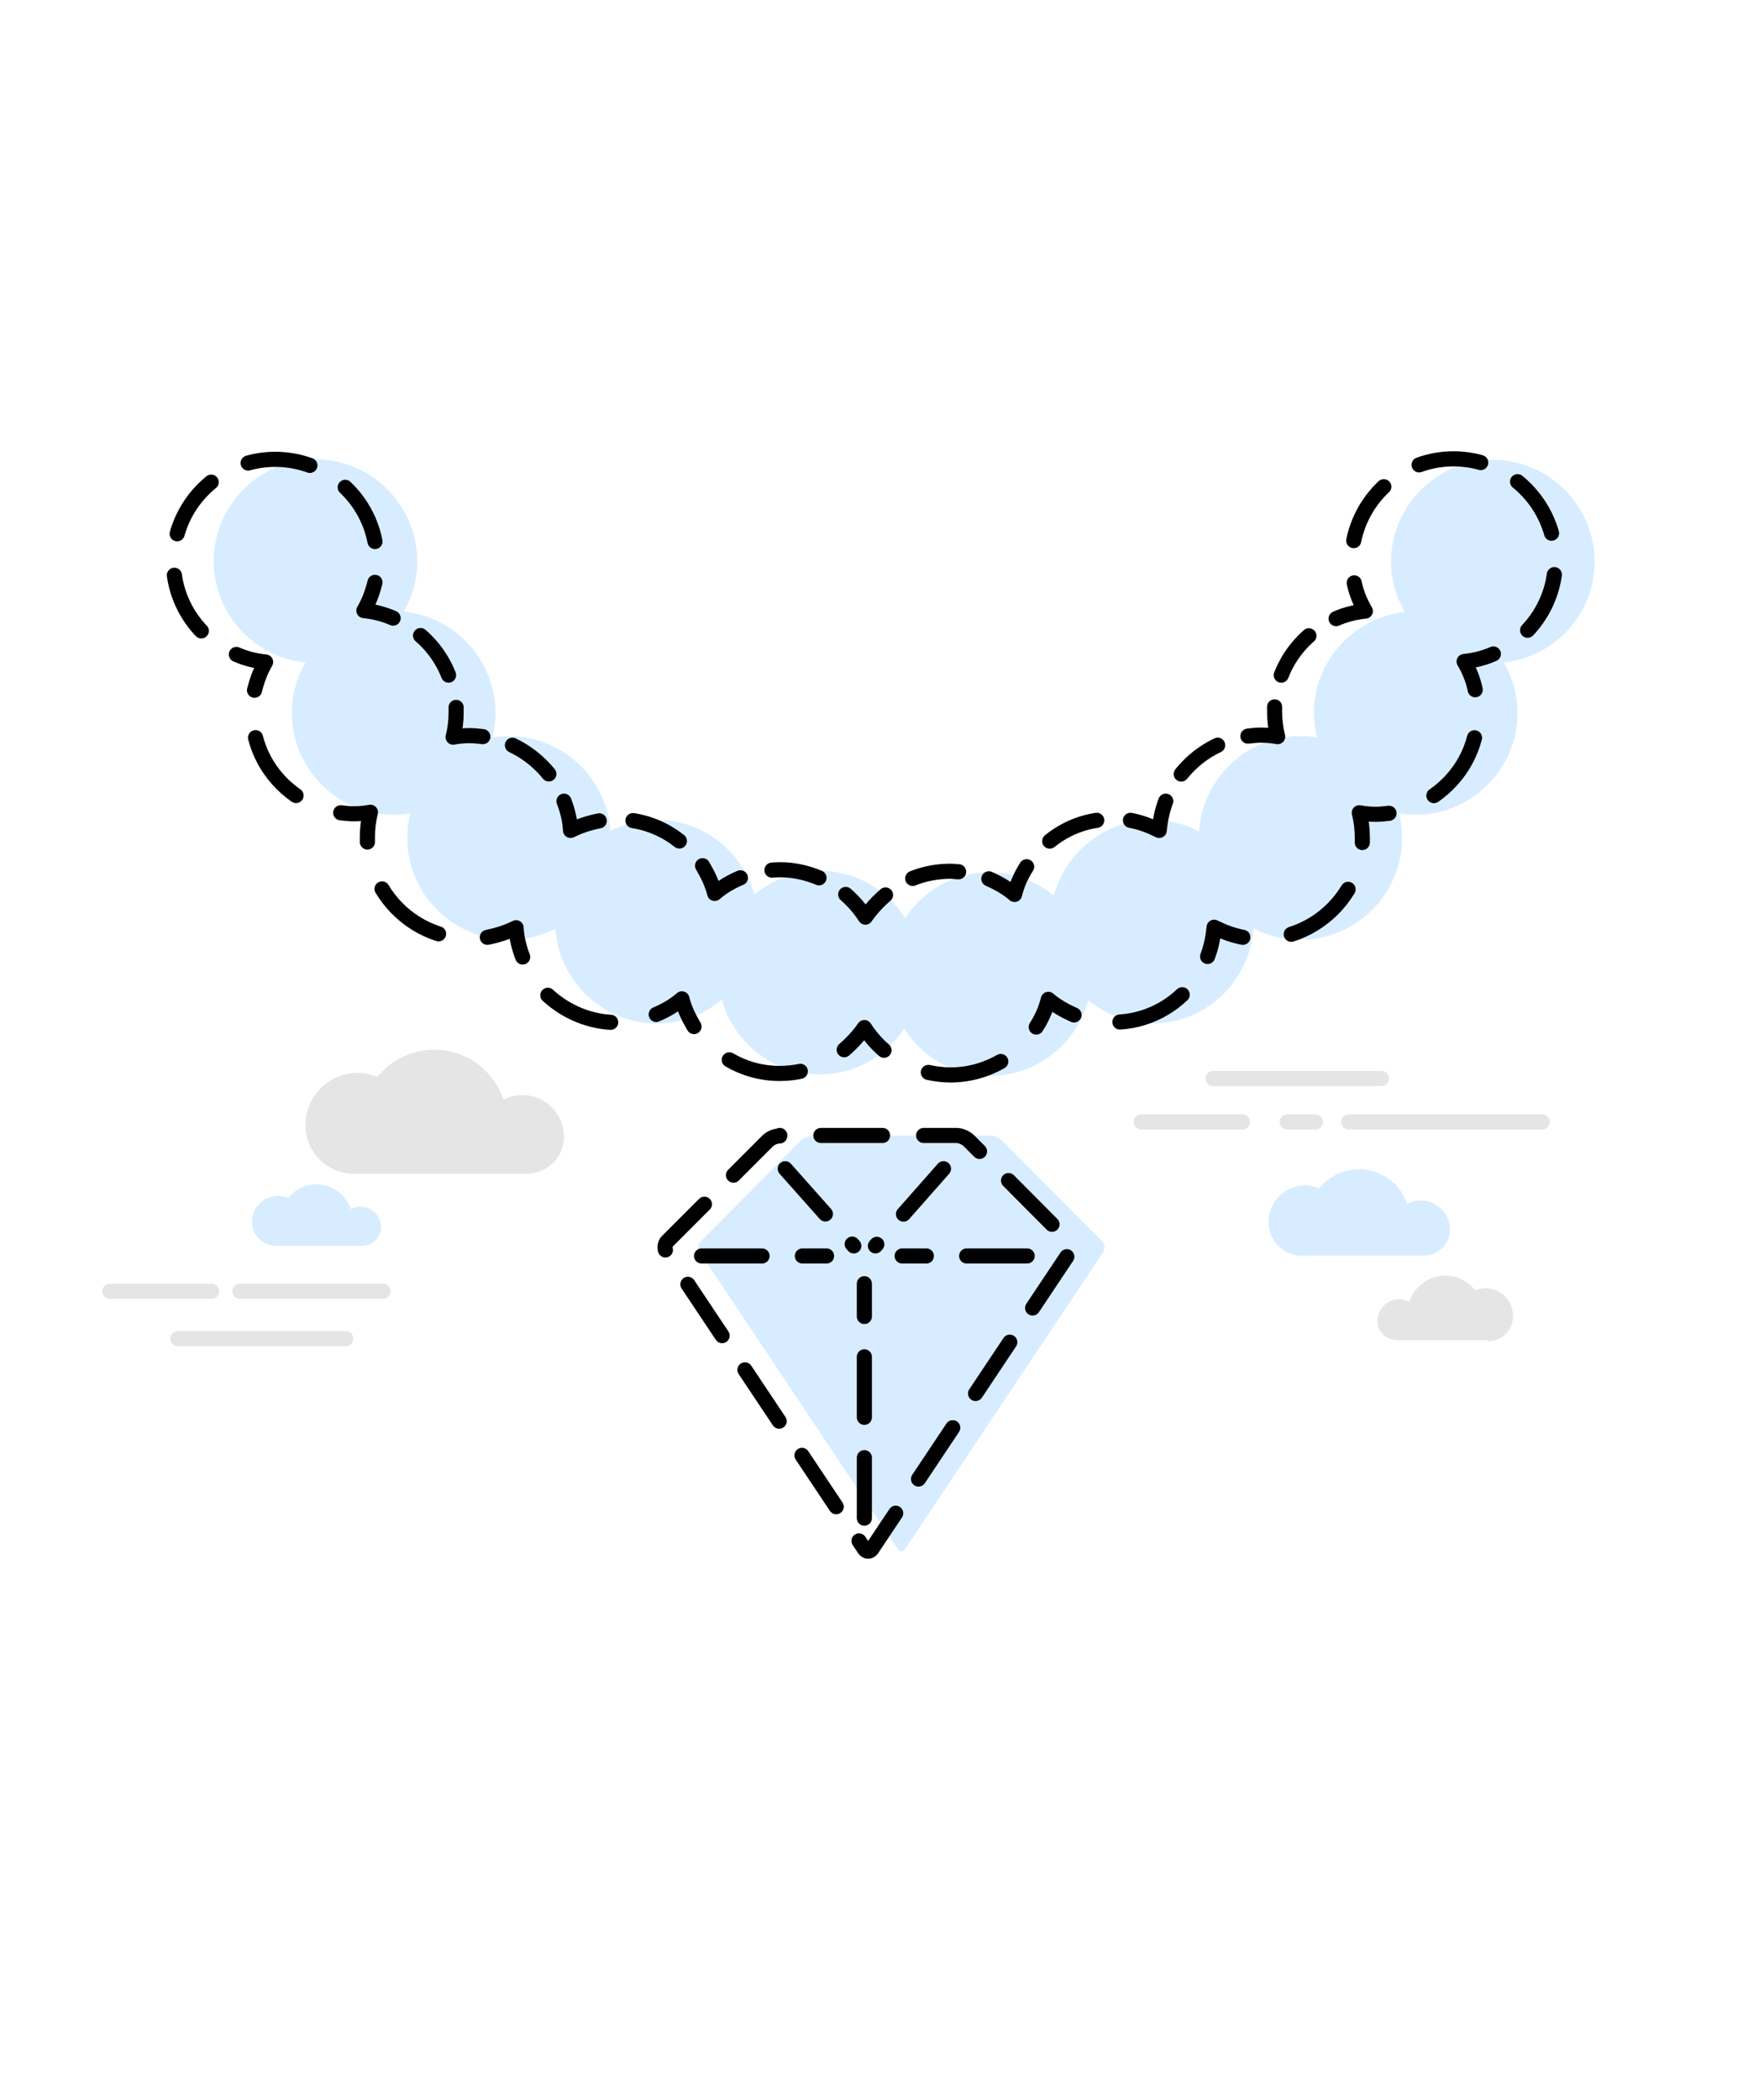 <svg id="svg_help_product_4" xmlns="http://www.w3.org/2000/svg" viewBox="0 0 350 416.5">
  <style>
    #svg_help_product_4 .st0{fill:#fff;} #svg_help_product_4 .st1{fill:#D7EDFF;} #svg_help_product_4 .st2{fill:#BC1200;} #svg_help_product_4 .st3{fill:#00E582;stroke:#000000;stroke-width:2;stroke-miterlimit:10;} #svg_help_product_4 .st4{fill:#6C6C6C;} #svg_help_product_4 .st5{fill:#00E582;} #svg_help_product_4 .st6{stroke:#000000;stroke-width:3;stroke-miterlimit:10;} #svg_help_product_4 .st7{fill:#AFAFAF;} #svg_help_product_4 .st8{fill:#DBCCA9;stroke:#000000;stroke-width:3;stroke-miterlimit:10;} #svg_help_product_4 .st9{fill:#E42320;} #svg_help_product_4 .st10{fill:#FFFFFF;} #svg_help_product_4 .st11{fill:#FFE400;} #svg_help_product_4 .st12{fill:#0080FF;} #svg_help_product_4 .st13{fill:#0067BC;} #svg_help_product_4 .st14{fill:#FFA100;} #svg_help_product_4 .st15{stroke:#000000;stroke-width:2;stroke-miterlimit:10;} #svg_help_product_4 .st16{fill:#444444;stroke:#000000;stroke-width:2;stroke-miterlimit:10;} #svg_help_product_4 .st17{fill:#C1003C;} #svg_help_product_4 .st18{fill:#FC004E;} #svg_help_product_4 .st19{fill:#8B00BF;} #svg_help_product_4 .st20{fill:#A100FF;} #svg_help_product_4 .st21{fill:none;stroke:#000000;stroke-width:3;stroke-linecap:round;stroke-linejoin:round;} #svg_help_product_4 .st22{fill:none;stroke:#000000;stroke-width:3;stroke-linecap:round;stroke-linejoin:round;stroke-dasharray:14.183,9.455;} #svg_help_product_4 .st23{fill:none;stroke:#000000;stroke-width:3;stroke-linecap:round;stroke-linejoin:round;stroke-dasharray:14.175,9.45;} #svg_help_product_4 .st24{fill:none;stroke:#000000;stroke-width:3;stroke-linecap:round;stroke-linejoin:round;stroke-dasharray:12.083,8.056;} #svg_help_product_4 .st25{fill:none;stroke:#000000;stroke-width:3;stroke-linecap:round;stroke-linejoin:round;stroke-miterlimit:10;stroke-dasharray:12,8;} #svg_help_product_4 .st26{fill:#E5E5E5;} #svg_help_product_4 .st27{fill:none;stroke:#E5E5E5;stroke-width:3;stroke-linecap:round;stroke-linejoin:round;stroke-miterlimit:10;} #svg_help_product_4 .st28{fill:#1D1E1C;} #svg_help_product_4 .st29{fill:#0093C6;} #svg_help_product_4 .st30{fill:url(#SVGID_1_);} #svg_help_product_4 .st31{fill:url(#SVGID_2_);} #svg_help_product_4 .st32{fill:#6DFCB5;} #svg_help_product_4 .st33{fill:none;stroke:#000000;stroke-width:3;stroke-miterlimit:10;} #svg_help_product_4 .st34{fill:#E0D500;} #svg_help_product_4 .st35{fill:none;stroke:#000000;stroke-width:3;stroke-linecap:round;stroke-linejoin:round;stroke-miterlimit:10;} #svg_help_product_4 .st36{opacity:0.25;} #svg_help_product_4 .st37{fill:none;stroke:#000000;stroke-width:2;stroke-miterlimit:10;} #svg_help_product_4 .st38{fill:none;stroke:#000000;stroke-width:3;stroke-linecap:round;stroke-linejoin:round;stroke-dasharray:14.316,9.544;} #svg_help_product_4 .st39{fill:none;stroke:#000000;stroke-width:3;stroke-linecap:round;stroke-linejoin:round;stroke-dasharray:14.636,9.757;} #svg_help_product_4 .st40{fill:none;stroke:#000000;stroke-width:3;stroke-linecap:round;stroke-linejoin:round;stroke-dasharray:13.835,9.223;} #svg_help_product_4 .st41{fill:none;stroke:#000000;stroke-width:3;stroke-linecap:round;stroke-linejoin:round;stroke-dasharray:14.601,9.734;} #svg_help_product_4 .st42{fill:none;stroke:#000000;stroke-width:3;stroke-linecap:round;stroke-linejoin:round;stroke-dasharray:14.872,9.915;} #svg_help_product_4 .st43{fill:none;stroke:#000000;stroke-width:3;stroke-linecap:round;stroke-linejoin:round;stroke-dasharray:13.774,9.182;} #svg_help_product_4 .st44{fill:none;stroke:#000000;stroke-width:3;stroke-linecap:round;stroke-linejoin:round;stroke-dasharray:14.685,9.79;} #svg_help_product_4 .st45{fill:none;stroke:#000000;stroke-width:3;stroke-linecap:round;stroke-linejoin:round;stroke-dasharray:14.324,9.549;} #svg_help_product_4 .st46{fill:none;stroke:#000000;stroke-width:3;stroke-linecap:round;stroke-linejoin:round;stroke-dasharray:12.437,8.291;} #svg_help_product_4 .st47{fill:none;stroke:#000000;stroke-width:3;stroke-linecap:round;stroke-linejoin:round;stroke-dasharray:9.627,6.418;} #svg_help_product_4 .st48{fill:none;stroke:#000000;stroke-width:3;stroke-linecap:round;stroke-linejoin:round;stroke-dasharray:9.298,6.198;} #svg_help_product_4 .st49{fill:none;stroke:#000000;stroke-width:3;stroke-linecap:round;stroke-linejoin:round;stroke-dasharray:10.317,6.878;} #svg_help_product_4 .st50{fill:none;stroke:#000000;stroke-width:3;stroke-linecap:round;stroke-linejoin:round;stroke-dasharray:9.294,6.196;} #svg_help_product_4 .st51{fill:none;stroke:#000000;stroke-width:3;stroke-linecap:round;stroke-linejoin:round;stroke-dasharray:9.552,6.368;} #svg_help_product_4 .st52{fill:none;stroke:#000000;stroke-width:3;stroke-linecap:round;stroke-linejoin:round;stroke-dasharray:10.171,6.781;} #svg_help_product_4 .st53{fill:none;stroke:#000000;stroke-width:3;stroke-linecap:round;stroke-linejoin:round;stroke-dasharray:9.277,6.184;} #svg_help_product_4 .st54{fill:none;stroke:#000000;stroke-width:3;stroke-linecap:round;stroke-linejoin:round;stroke-dasharray:9.71,6.473;} #svg_help_product_4 .st55{fill:none;stroke:#000000;stroke-width:3;stroke-linecap:round;stroke-linejoin:round;stroke-dasharray:12.461,8.307;} #svg_help_product_4 .st56{fill:none;stroke:#000000;stroke-width:3;stroke-linecap:round;stroke-linejoin:round;stroke-dasharray:12.235,8.156;} #svg_help_product_4 .st57{fill:none;stroke:#000000;stroke-width:2.609;stroke-linecap:round;stroke-linejoin:round;} #svg_help_product_4 .st58{fill:none;stroke:#000000;stroke-width:2.609;stroke-linecap:round;stroke-linejoin:round;stroke-dasharray:10.462,6.975;} #svg_help_product_4 .st59{fill:none;stroke:#000000;stroke-width:2.609;stroke-linecap:round;stroke-linejoin:round;stroke-dasharray:10.255,6.837;} #svg_help_product_4 .st60{fill:none;stroke:#000000;stroke-width:2.609;stroke-linecap:round;stroke-linejoin:round;stroke-dasharray:11.555,7.703;} #svg_help_product_4 .st61{fill:none;stroke:#000000;stroke-width:2.609;stroke-linecap:round;stroke-linejoin:round;stroke-miterlimit:10;stroke-dasharray:10.437,6.958;} #svg_help_product_4 .st62{fill:none;stroke:#000000;stroke-width:2.609;stroke-linecap:round;stroke-linejoin:round;} #svg_help_product_4 .st63{fill:none;stroke:#000000;stroke-width:2.609;stroke-linecap:round;stroke-linejoin:round;stroke-dasharray:10.442,6.961;} #svg_help_product_4 .st64{fill:none;stroke:#000000;stroke-width:2.609;stroke-linecap:round;stroke-linejoin:round;stroke-dasharray:10.696,7.131;} #svg_help_product_4 .st65{fill:none;stroke:#000000;stroke-width:2.609;stroke-linecap:round;stroke-linejoin:round;stroke-dasharray:11.235,7.49;} #svg_help_product_4 .st66{fill:none;stroke:#000000;stroke-width:2.609;stroke-linecap:round;stroke-linejoin:round;stroke-dasharray:10.693,7.129;} #svg_help_product_4 .st67{fill:none;stroke:#000000;stroke-width:2.609;stroke-linecap:round;stroke-linejoin:round;stroke-dasharray:10.384,6.923;} #svg_help_product_4 .st68{fill:none;stroke:#000000;stroke-width:2.609;stroke-linecap:round;stroke-linejoin:round;stroke-dasharray:10.709,7.139;} #svg_help_product_4 .st69{fill:none;stroke:#000000;stroke-width:2.609;stroke-linecap:round;stroke-linejoin:round;stroke-dasharray:10.437,6.958;} #svg_help_product_4 .st70{fill:none;stroke:#000000;stroke-width:2.609;stroke-linecap:round;stroke-linejoin:round;stroke-dasharray:10.466,6.977;} #svg_help_product_4 .st71{fill:none;stroke:#000000;stroke-width:2.609;stroke-linecap:round;stroke-linejoin:round;stroke-dasharray:10.117,6.745;} #svg_help_product_4 .st72{fill:none;stroke:#000000;stroke-width:2.609;stroke-linecap:round;stroke-linejoin:round;stroke-miterlimit:10;stroke-dasharray:10.437,6.958;} #svg_help_product_4 .st73{fill:none;stroke:#000000;stroke-width:2.339;stroke-linecap:round;stroke-linejoin:round;stroke-miterlimit:10;stroke-dasharray:9.358,6.239;} #svg_help_product_4 .st74{fill:none;stroke:#000000;stroke-width:3;stroke-linecap:round;stroke-linejoin:round;stroke-dasharray:13.984,9.323;} #svg_help_product_4 .st75{fill:none;stroke:#000000;stroke-width:3;stroke-linecap:round;stroke-linejoin:round;stroke-dasharray:11.872,7.915;} #svg_help_product_4 .st76{fill:none;stroke:#000000;stroke-width:3;stroke-linecap:round;stroke-linejoin:round;stroke-dasharray:11.845,7.897;} #svg_help_product_4 .st77{fill:none;stroke:#000000;stroke-width:3;stroke-linecap:round;stroke-linejoin:round;stroke-dasharray:12.067,8.045;} #svg_help_product_4 .st78{fill:none;stroke:#000000;stroke-width:3;stroke-linecap:round;stroke-linejoin:round;stroke-dasharray:10.42,6.946;} #svg_help_product_4 .st79{fill:none;stroke:#000000;stroke-width:3;stroke-linecap:round;stroke-linejoin:round;stroke-dasharray:12.505,8.337;} #svg_help_product_4 .st80{fill:none;stroke:#000000;stroke-width:3;stroke-linecap:round;stroke-linejoin:round;stroke-dasharray:11.578,7.719;}
  </style>
  <path class="st0" d="M0 0h350v416.5H0z"/>
  <path class="st26" d="M70.2 232.8c-5.2 0-9.5-4.2-9.6-9.5v-.1c0-5.7 4.6-10.4 10.3-10.4 1.4 0 2.8.3 4 .8 2.6-3.3 6.7-5.4 11.3-5.4 6.4 0 11.7 4.1 13.7 9.9 1.1-.6 2.4-.9 3.8-.9 4.5 0 8.2 3.7 8.2 8.3 0 4-3.3 7.3-7.4 7.3H70.2z"/>
  <path class="st1" d="M54.8 247.1c-2.6 0-4.8-2.1-4.8-4.7 0-2.9 2.3-5.2 5.2-5.2.7 0 1.4.1 2 .4 1.3-1.7 3.4-2.7 5.6-2.7 3.2 0 5.9 2.1 6.8 4.9.6-.3 1.2-.5 1.9-.5 2.3 0 4.1 1.9 4.1 4.1 0 2-1.7 3.7-3.7 3.7H54.8z"/>
  <path class="st26" d="M295.2 266c2.8 0 5-2.2 5-5 0-3-2.4-5.5-5.4-5.5-.7 0-1.5.2-2.1.4-1.4-1.7-3.5-2.9-5.9-2.9-3.3 0-6.2 2.2-7.2 5.2-.6-.3-1.3-.5-2-.5-2.4 0-4.3 1.9-4.3 4.3 0 2.1 1.7 3.8 3.9 3.8h18z"/>
  <path class="st1" d="M258.4 249.1c-3.7 0-6.7-3-6.7-6.7 0-4 3.2-7.3 7.2-7.3 1 0 1.9.2 2.8.6 1.9-2.3 4.7-3.8 7.9-3.8 4.5 0 8.3 2.9 9.6 6.9.8-.4 1.7-.7 2.7-.7 3.2 0 5.8 2.6 5.8 5.8 0 2.8-2.3 5.1-5.2 5.1h-24.1z"/>
  <path class="st27" d="M76 256.1H47.6M41 256.1h-5.7M42 256.1H21.8M306 222.5h-38.4M261 222.5h-5.6M246.5 222.5h-20.1M68.6 265.5H35.3M274.1 213.9h-33.4"/>
  <g>
    <path class="st1" d="M62.6 91.1c-11.1 0-20.2 9.1-20.2 20.2 0 10.4 8 19.1 18.2 20.1-1.7 2.9-2.7 6.3-2.7 10 0 11.1 9.1 20.2 20.2 20.2 1.1 0 2.2-.1 3.3-.3-.4 1.6-.6 3.2-.6 4.9 0 11.1 9.1 20.2 20.2 20.2 3.3 0 6.4-.8 9.2-2.2.7 10.5 9.5 18.8 20.1 18.8 4.9 0 9.4-1.8 12.9-4.7 2.4 8.5 10.2 14.8 19.4 14.8 7 0 13.2-3.6 16.8-9.1 3.6 5.7 9.9 9.4 17 9.4 9.3 0 17.2-6.4 19.5-15 3.5 2.8 7.9 4.6 12.7 4.6 10.7 0 19.4-8.4 20.1-18.9 2.8 1.5 6 2.3 9.3 2.3 11.1 0 20.2-9.1 20.2-20.2 0-1.7-.2-3.3-.6-4.9 1.1.2 2.2.3 3.3.3 11.1 0 20.2-9.1 20.2-20.2 0-3.6-1-7-2.7-10 10.1-1.1 18-9.7 18-20 0-11.1-9.1-20.2-20.2-20.2s-20.2 9.1-20.2 20.2c0 3.6 1 7 2.7 10-10.1 1.1-18 9.7-18 20 0 1.7.2 3.3.6 4.9-1.1-.2-2.2-.3-3.3-.3-10.7 0-19.4 8.4-20.1 18.9-2.8-1.5-6-2.3-9.3-2.3-9.3 0-17.2 6.4-19.5 15-3.5-2.8-7.9-4.6-12.7-4.6-7 0-13.2 3.6-16.8 9.1-3.6-5.7-9.9-9.4-17-9.4-4.9 0-9.4 1.8-12.9 4.7-2.4-8.5-10.2-14.8-19.4-14.8-3.3 0-6.4.8-9.2 2.2-.7-10.5-9.5-18.8-20.1-18.8-1.1 0-2.2.1-3.3.3.4-1.6.6-3.2.6-4.9 0-10.4-8-19.1-18.2-20.1 1.7-2.9 2.7-6.3 2.7-10-.1-11.2-9.1-20.2-20.2-20.2zM161.2 225.3c-.8 0-1.8.4-2.4 1L139 246.2c-.5.5-.6 1.5-.2 2.1l39.3 58.9c.4.6 1.1.6 1.5 0l39.3-58.9c.4-.6.3-1.6-.2-2.1l-19.9-20c-.5-.5-1.6-1-2.4-1h-35.2z"/>
    <path class="st21" d="M46.9 129.8c1.8.8 3.8 1.3 5.8 1.5-1 1.7-1.7 3.6-2.2 5.6"/>
    <path class="st38" d="M50.7 146.3c1.6 6.3 6.3 11.4 12.2 13.7"/>
    <path class="st21" d="M67.6 161.2c.9.1 1.7.2 2.6.2 1.1 0 2.2-.1 3.3-.3-.4 1.6-.6 3.2-.6 4.9v1"/>
    <path class="st39" d="M75.8 176.3c3.3 5.5 9.2 9.4 16 9.8"/>
    <path class="st21" d="M96.7 185.9c2-.4 3.9-1 5.7-1.9.1 2 .6 4 1.3 5.8"/>
    <path class="st40" d="M108.7 197.4c3.6 3.3 8.4 5.4 13.7 5.4 1.1 0 2.3-.1 3.4-.3"/>
    <path class="st21" d="M130.2 201.2c1.9-.8 3.6-1.8 5.1-3.1.5 2 1.4 3.8 2.4 5.5"/>
    <path class="st41" d="M144.7 210.2c2.9 1.7 6.3 2.7 10 2.7 3.1 0 6.1-.7 8.7-2"/>
    <path class="st21" d="M167.5 208.2c1.5-1.3 2.9-2.8 4-4.4 1.1 1.7 2.4 3.2 3.9 4.5"/>
    <path class="st42" d="M184.2 212.7c1.4.3 2.9.5 4.4.5 5.4 0 10.3-2.2 14-5.6"/>
    <path class="st21" d="M205.6 203.7c1.1-1.7 1.9-3.5 2.4-5.5 1.5 1.3 3.3 2.3 5.1 3.1"/>
    <path class="st43" d="M222.2 202.7c6.4-.4 12-3.9 15.3-8.9"/>
    <path class="st21" d="M239.6 189.7c.7-1.8 1.1-3.8 1.3-5.8 1.8.9 3.6 1.6 5.7 2"/>
    <path class="st44" d="M256.2 185.3c6.3-2 11.3-7 13.3-13.4"/>
    <path class="st21" d="M270.3 167.1v-1c0-1.7-.2-3.3-.6-4.9 1.1.2 2.2.3 3.3.3.9 0 1.8-.1 2.6-.2"/>
    <path class="st45" d="M284.5 157.8c5.2-3.6 8.6-9.5 8.7-16.2"/>
    <path class="st21" d="M292.7 136.8c-.4-2-1.2-3.9-2.2-5.6 2-.2 4-.7 5.8-1.5"/>
    <path class="st46" d="M303.1 125c3.4-3.6 5.5-8.5 5.5-13.8 0-11.1-9.1-20.2-20.2-20.2s-20.2 9.1-20.2 20.2v.3"/>
    <path class="st21" d="M268.7 115.6c.4 2 1.2 3.9 2.2 5.6-2 .2-4 .7-5.8 1.5"/>
    <path class="st47" d="M259.7 126.1c-3.2 2.8-5.5 6.6-6.4 10.9"/>
    <path class="st21" d="M252.9 140.2v1c0 1.7.2 3.3.6 4.9-1.1-.2-2.2-.3-3.3-.3-.9 0-1.8.1-2.6.2"/>
    <path class="st48" d="M241.6 147.8c-3.8 1.8-6.9 4.7-9 8.3"/>
    <path class="st21" d="M231.3 158.9c-.7 1.8-1.1 3.8-1.3 5.8-1.8-.9-3.6-1.6-5.7-2"/>
    <path class="st49" d="M217.6 162.7c-4.7.7-8.8 3.1-11.8 6.5"/>
    <path class="st21" d="M203.7 171.9c-1.1 1.7-1.9 3.5-2.4 5.5-1.5-1.3-3.3-2.3-5.1-3.1"/>
    <path class="st50" d="M190.2 172.9c-.5 0-1.1-.1-1.6-.1-3.8 0-7.3 1-10.3 2.8"/>
    <path class="st21" d="M175.7 177.5c-1.5 1.3-2.9 2.8-4 4.4-1.1-1.7-2.4-3.2-3.9-4.5"/>
    <path class="st51" d="M162.5 174.1c-2.4-1-5-1.6-7.7-1.6-1.6 0-3.2.2-4.7.6"/>
    <path class="st21" d="M146.9 174.1c-1.9.8-3.6 1.8-5.1 3.1-.5-2-1.4-3.8-2.4-5.5"/>
    <path class="st52" d="M134.8 166.8c-3.4-2.7-7.7-4.3-12.4-4.3h-.2"/>
    <path class="st21" d="M118.9 162.8c-2 .4-3.9 1-5.7 1.9-.1-2-.6-4-1.3-5.8"/>
    <path class="st53" d="M108.9 153.5c-2.6-3.2-6.1-5.6-10.1-6.8"/>
    <path class="st21" d="M95.8 146.1c-.9-.1-1.8-.2-2.6-.2-1.1 0-2.2.1-3.3.3.4-1.6.6-3.2.6-4.9v-1"/>
    <path class="st54" d="M89 133.9c-1.6-4.1-4.5-7.5-8.2-9.8"/>
    <path class="st21" d="M78 122.6c-1.8-.8-3.8-1.3-5.8-1.5 1-1.7 1.7-3.6 2.2-5.6"/>
    <path class="st55" d="M74.4 107.4c-1.8-9.3-10-16.3-19.8-16.3-11.1 0-20.2 9.1-20.2 20.2 0 6.9 3.5 13 8.8 16.6"/>
    <g>
      <path class="st56" d="M154.7 225.3c-.8 0-1.8.4-2.4 1l-19.9 19.9c-.5.5-.6 1.5-.2 2.1l39.3 58.9c.4.6 1.1.6 1.5 0l39.3-58.9c.4-.6.3-1.6-.2-2.1l-19.9-20c-.5-.5-1.6-1-2.4-1h-35.1z"/>
    </g>
  </g>
  <path class="st25" d="M171.5 301.1v-46.5M155.8 231.8l13.6 15.3M139.2 249.1H164M187.2 231.8l-13.5 15.3M203.8 249.1H179"/>
</svg>
